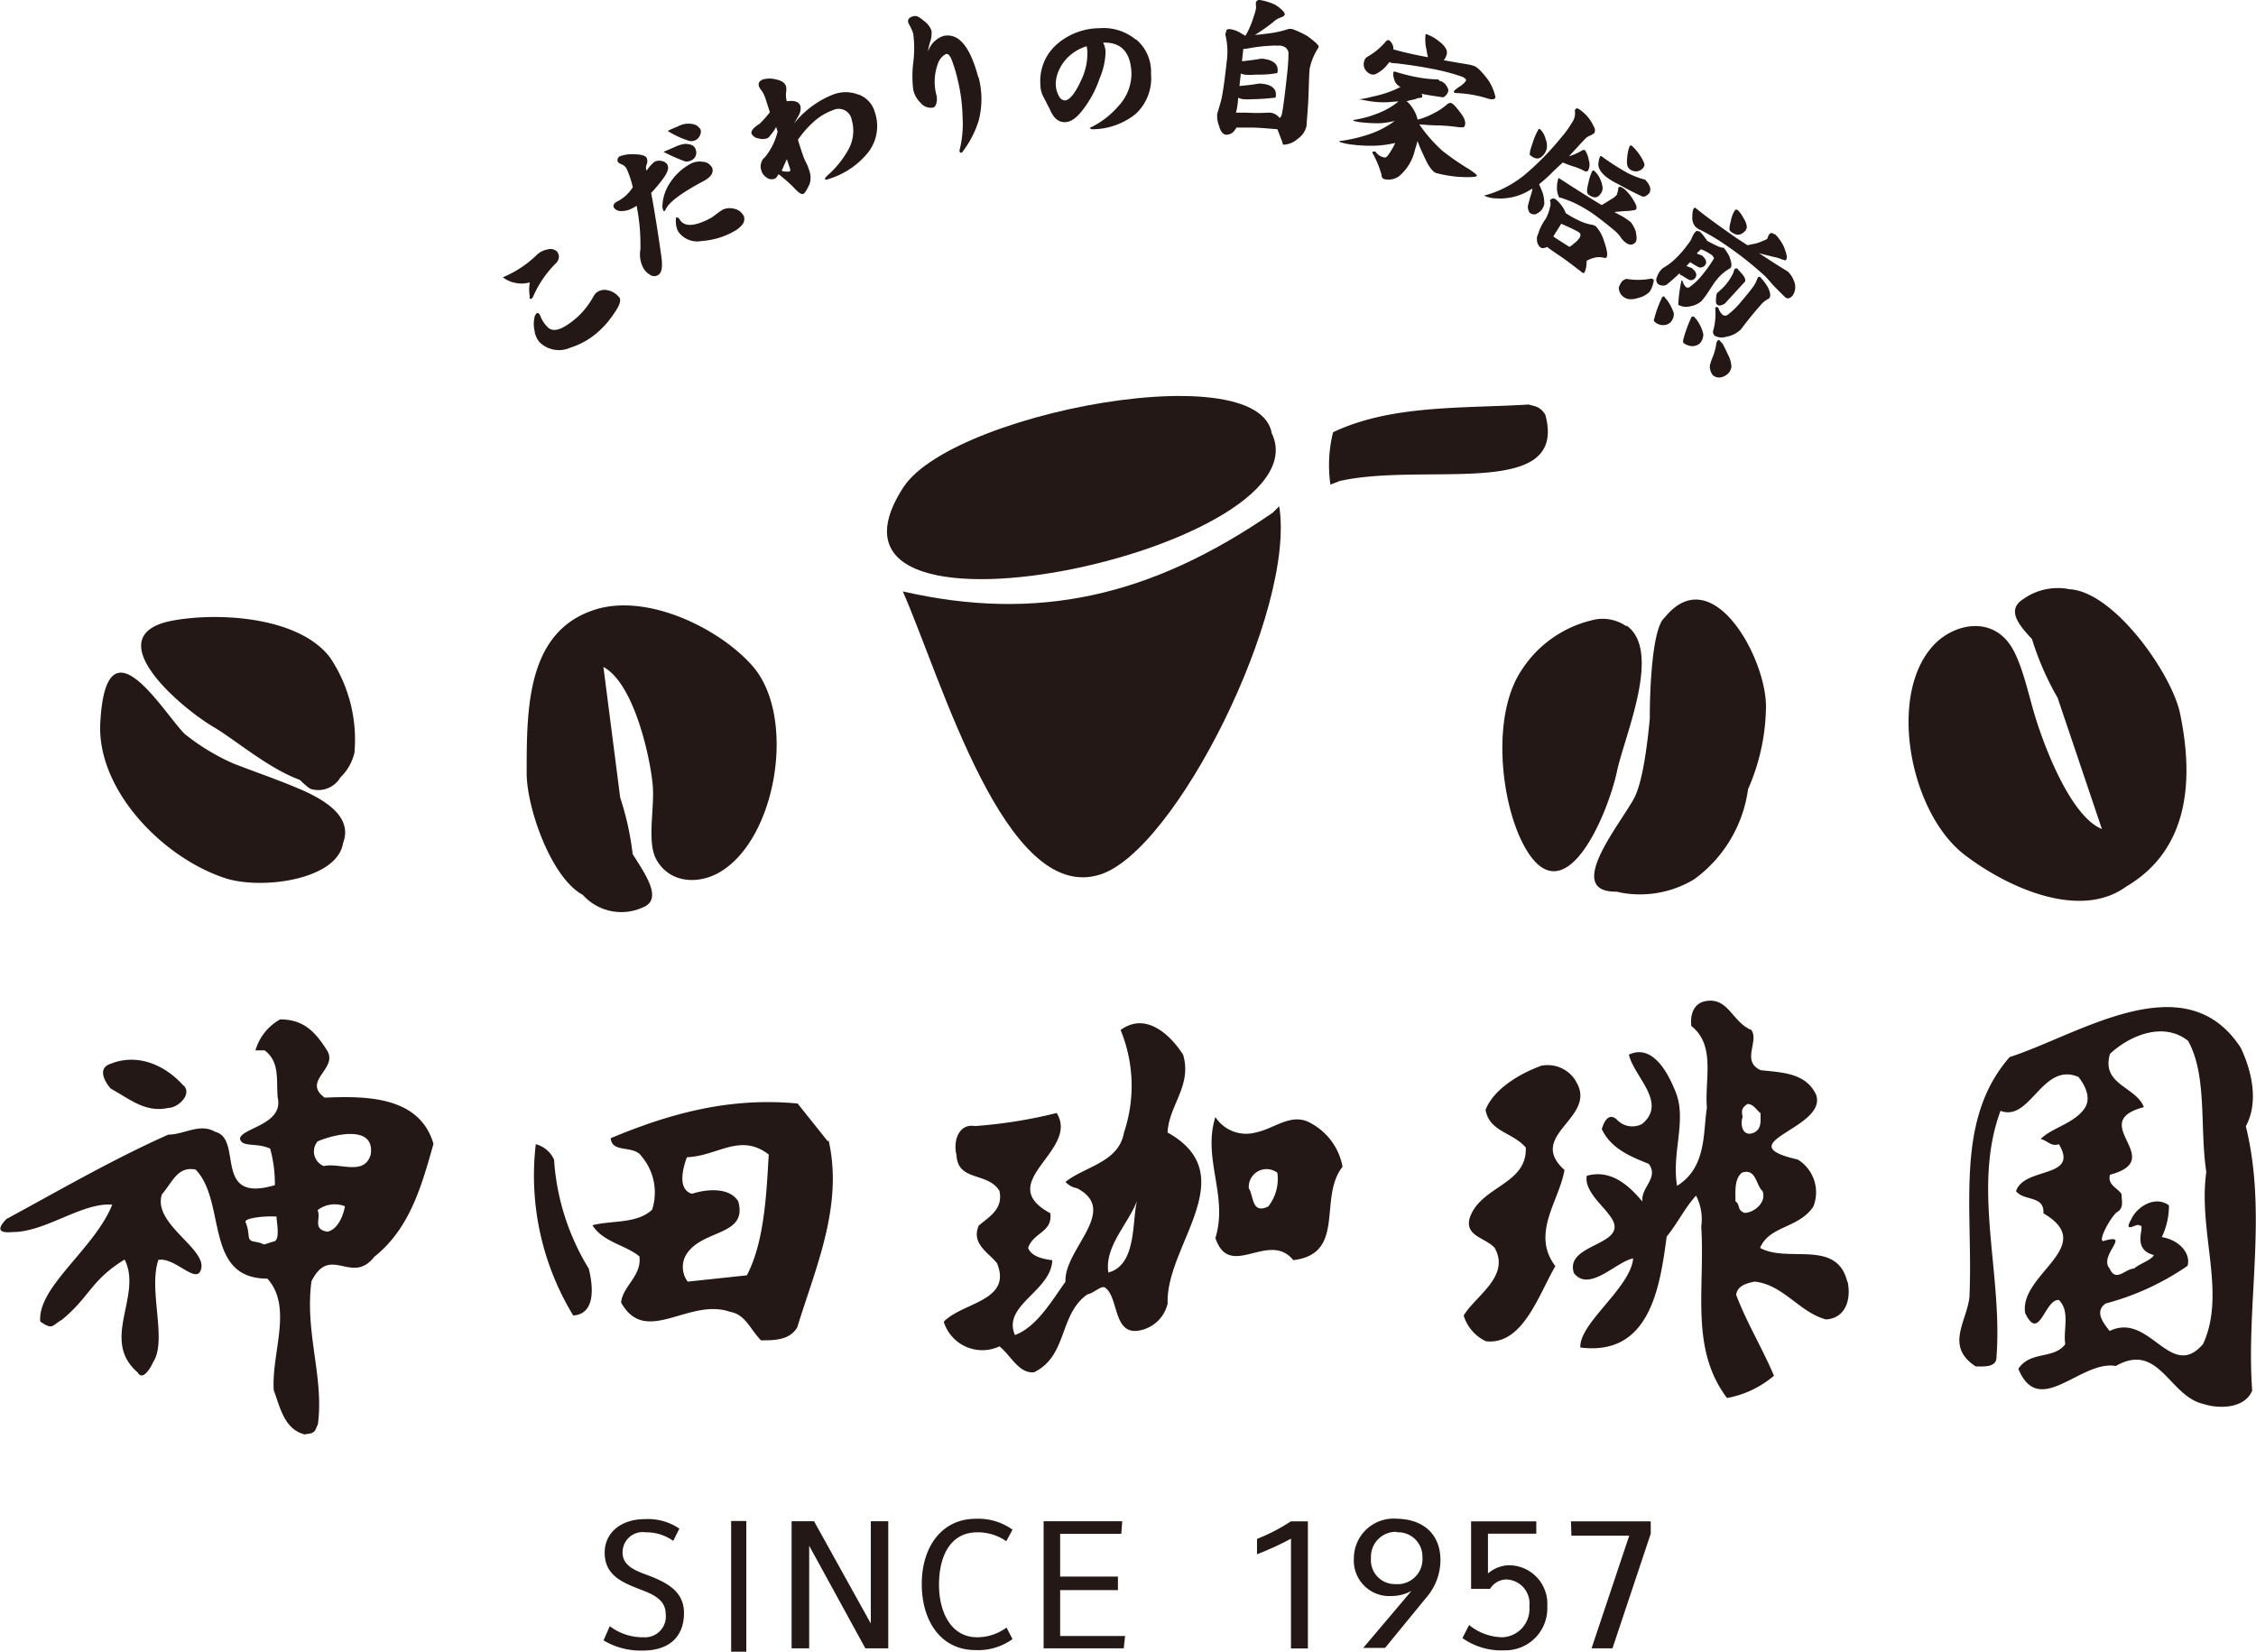 <svg xmlns="http://www.w3.org/2000/svg" viewBox="0 0 195.16 142.91"><defs><style>.cls-1{fill:#231815;}</style></defs><g id="レイヤー_2" data-name="レイヤー 2"><g id="レイヤー_1-2" data-name="レイヤー 1"><path class="cls-1" d="M55.68,141.66a1.8,1.8,0,0,0,1.91-2c0-1.48-1.55-1.86-2.64-2.31-1.31-.53-2.64-1.19-2.64-3s1.5-2.91,3.46-2.91a4.83,4.83,0,0,1,3,.82l-.53,1.06a4,4,0,0,0-2.38-.74,1.74,1.74,0,0,0-2,1.78c0,1.35,1.67,1.7,2.66,2.12,1.31.56,2.65,1.29,2.65,3.08,0,2.16-1.4,3.25-3.54,3.25a6.24,6.24,0,0,1-3.42-.88l.54-1.23A4.69,4.69,0,0,0,55.68,141.66Z"/><path class="cls-1" d="M64.56,131.6v11.31H63.25V131.6Z"/><path class="cls-1" d="M74.86,142.62,70,133.74v8.88H68.48v-11h1.94l4.91,8.85v-8.85h1.51v11Z"/><path class="cls-1" d="M87.05,133.35a4.28,4.28,0,0,0-2.51-.77c-2.37,0-3.31,2.13-3.31,4.53s1.06,4.55,3.3,4.55a4.27,4.27,0,0,0,2.54-.84l.52,1a5.08,5.08,0,0,1-3.2.95c-3,0-4.65-2.52-4.65-5.71,0-3.34,1.83-5.65,4.65-5.65a5.08,5.08,0,0,1,3.2.94Z"/><path class="cls-1" d="M91.71,141.55h5.62l-.12,1.07H90.28v-11h6.8L97,132.71H91.71v3.7h5v1.17h-5Z"/><path class="cls-1" d="M111.67,131.63h1.47v11h-1.46v-9.5a26.33,26.33,0,0,1-2.94,1.35v-1.33A15.85,15.85,0,0,0,111.67,131.63Z"/><path class="cls-1" d="M124.61,135a5,5,0,0,1-1.28,3.29l-3.51,4.29h-1.89l4.17-4.93a3.57,3.57,0,0,1-1.69.44,3.07,3.07,0,0,1-3.29-3.26,3.44,3.44,0,0,1,3.68-3.43C123.19,131.44,124.61,132.79,124.61,135Zm-3.79-2.46a2.15,2.15,0,0,0-2.22,2.26,2.07,2.07,0,0,0,2.12,2.26,2.16,2.16,0,0,0,2.33-2.32A2.1,2.1,0,0,0,120.82,132.58Z"/><path class="cls-1" d="M130,141.66a2.45,2.45,0,0,0,2.3-2.68,2.07,2.07,0,0,0-2-2.32,1.68,1.68,0,0,0-1.4.81h-1.64v-5.84h5.64v1.07h-4.18v3.44a2.92,2.92,0,0,1,1.74-.71,3.33,3.33,0,0,1,3.39,3.55,3.63,3.63,0,0,1-3.71,3.81,5.81,5.81,0,0,1-3.63-1.06l.58-1.13A4.65,4.65,0,0,0,130,141.66Z"/><path class="cls-1" d="M135.9,131.63h6.9v1.07l-3.31,9.92h-1.81l3.26-9.75h-5Z"/><path class="cls-1" d="M109.47,36.62c8.08,10.23-41.65,21.46-31.32,5.54,4.47-6.89,35-12.25,31.65-2.85"/><path class="cls-1" d="M110.66,43.8l-.56.56c-10.57,7.28-20.38,9.47-32,6.81,3.38,7.68,8.84,27,17,24.52C101.66,73.74,112.12,52.8,110.66,43.8Z"/><path class="cls-1" d="M132.24,35c-5.65.35-11.89,0-16.92,2.4a11.8,11.8,0,0,0-.23,4.53l.8-.31c7.4-1.67,19.81,1.7,17.79-5.74C133.21,35.14,132.79,35.17,132.24,35Z"/><path class="cls-1" d="M65.07,57.59c-2.85-3.22-9-6.24-13.51-4.87v0c-6,1.84-6,8.55-6,14.17,0,3,2.11,9.06,4.86,10.54a4.47,4.47,0,0,0,5.17,1.09c1.77-.68.31-2.77-.86-4.62A24.92,24.92,0,0,0,53.65,69L52.2,57.71c2.61,1.39,4,7.61,4.25,10.07.23,2-.53,5,.32,6.57,1.16,2.11,3.68,2.18,5.5,1.11C67.22,72.55,68.93,61.94,65.07,57.59Z"/><path class="cls-1" d="M188.59,61.73c-.71-3.43-5.7-10.54-9.57-10.75a5.14,5.14,0,0,0-4,.86c-1.43.91-.45,2.17.76,3.45A24.79,24.79,0,0,0,178,60.38l3.83,11.35c-2.73-1.11-5-7.21-5.75-9.66-.65-2.07-1.23-5.18-2.44-6.61-1.64-1.94-4.28-1.49-6,0C163.13,59.52,165.08,70.28,170,74c3.85,2.92,10,5.58,13.93,2.71C189.4,73.49,189.78,67.44,188.59,61.73Z"/><path class="cls-1" d="M190.58,116.29c-2.82,3.27-4.61-2.82-8.08-1.13-.55-.69-1.34-1.69-.34-2.38a22.53,22.53,0,0,0,7.08-3.26c.31-1.14-.82-2.27-2.23-2.48a6.34,6.34,0,0,0,.62-2.75c-1.24-.9-2.79.17-3.24,1.17-.82,1.41.59.27.66.58.72-.17-.83,2,1.27,2.55-.14.41-1.51.89-1.69,1.17-.79,0-1.58,1.24-2.13,0-1-1.14,2-3.13-.55-2.38-.45,0,.45-1.78,1.13-2.47.69-.35.45-1,.45-1.59-.34-.55-1.24-.79-1-1.68,5.06-1.34-2.13-4.51,2.93-5.85-.69-1.79-3.72-1.93-2.93-4.61,1.69-1.58,4.61-2.82,6.75-1.13,1.68,3,1,7.53,1.58,11.35-.72,5.23,1.75,10.49-.28,14.89m3.72-18.88c1.13-2.14.45-4.82-.45-6.74-4.81-7.43-14-1.14-20,.79-4.82,5.5-3.13,13.14-3.48,20.77-.24,2.14-2.13,4.27.55,6,.69,0,1.79.1,1.79-.8.55-7.29-2.13-14.62.35-21.32,2.58,1,3.61-4.27,6.74-2.93.55.69,1.13,1.79.55,2.69-.9,1.34-2.82,1.68-3.82,2.68.55.1.89.69,1.58.45,1.79,3-3,1.92-3.71,4.06.68.89,2.47.34,2.37,1.92,4.82,2.82-2.13,5.26-1.58,8.63,1.24,2.59,1.68-1.23,2.92-1.13,1,1,.35,2.58.55,3.82-1,1.34-3,.55-4.06,2.13,1.79,4.37,5.4-.79,8.43-.24,3.71-2.13,4.61,2.58,7.53,3.27,1.34.45,3.61.45,4.27-1.14-.55-7.46,1.34-15.23-.55-22.87"/><path class="cls-1" d="M15.91,93.93c.72.8-.55,1.93-1.34,1.93-2,.45-3.38-.79-5-1.68-.58-.66-1.13-1.79,0-2.14,2.48-1,4.89.28,6.3,1.89"/><path class="cls-1" d="M136.34,93.59c1.92,3.13-4.37,4.61-1,7.64-.45,2.68-2.93,5.5-.79,8.32-1.45,2.48-2.82,6.85-6,6.5a3.59,3.59,0,0,1-1.93-2.23c1-1.69,4.06-3.38,2.68-5.85-.79-.9-2.68-1-2.13-2.68,1-2.69,4.95-2.82,4.82-6-1.14-1.34-3.13-1.34-3.48-3.26.69-1.79,2.93-3.13,4.82-3.82a2.84,2.84,0,0,1,3,1.34"/><path class="cls-1" d="M47.93,100.33a20.55,20.55,0,0,0,3,9.43c.34,1.34.69,3.92-1.34,4.06A23.25,23.25,0,0,1,46.35,99a2.38,2.38,0,0,1,1.58,1.34"/><path class="cls-1" d="M64.65,110.34l-5.16.55a2.13,2.13,0,0,1-.24-2.13c1.24-2.48,5.5-1.69,4.61-4.82-.76-1.24-2.75-1.06-4-.65-1.13-.34-.93-1.82-.44-3.16,2.68-.11,4.6-2.14,7.08-.24-.2,3.61-.41,7.63-1.89,10.45m7-11.59L69,95.48c-5.75-.55-10.9.79-16.17,3,.11,1.34,2,.55,2.68,1.58a4.83,4.83,0,0,1,.9,4.61c-1.34,1.24-3.47.9-5.16,1.34.9,1.45,2.82,1.69,4.06,2.69.24,1.68-1.45,2.58-1.58,4,2.13,3.82,5.84-.44,9.42.8,1.34.24,1.69,1.44,2.68,2.47,1.14,0,2.48,0,3.14-1.13,1.58-5.16,4-10.53,2.71-16.17"/><path class="cls-1" d="M109.71,104.39c-1.44.69-1.24-.89-1.68-1.58a1.54,1.54,0,0,1,2.47-1.34,3.85,3.85,0,0,1-.79,2.92m3.72-7.19c-1.69-1-3.13.45-4.82.79a3.17,3.17,0,0,1-3.47-1.34c-1.14,3.58,1.13,6.85,0,10.46,1.23,3.71,4.61-.69,6.74,1.92,4.61-.55,2.13-5.4,4.26-8.08a5.37,5.37,0,0,0-2.71-3.75"/><path class="cls-1" d="M150.92,104.94c-.69-.24-.34-.69-.79-1,0-.89-.1-1.92.55-2.47,1.24-.45,1.24,1.13,1.79,1.58.38,1-.76,1.89-1.55,1.89m.24-9.42c.55,0,.79.55,1.14.79,0,.69.1,1.34-.55,1.68-1,.45-1.24-.69-1-1.34-.14-.69,0-.82.41-1.13m8.64,15.37c-.9-3.71-5.16-1.58-7.54-2.92.8-1.93,3.37-1.69,4.61-3.58a3.34,3.34,0,0,0-1.34-4.06c-6.29-1.44,2.58-2.68,1.58-5.6-.89-1.93-3-1.93-4.81-2.14-1.69-.79-.11-2.47-.79-3.47-1.69-.69-2-2.93-4.06-2.48-1,.24-1.24,1.24-1.14,2.13,2.14,1.69,1.14,4.61,1.35,7.09-.35,2.13,0,5.13-2.58,6.74-.49-2.82.85-5.67-.11-8.08-.58-1.48-1.93-4.27-4.06-3.27.45,1.93,3.37,4.16,1.14,6a1.81,1.81,0,0,1-2.14-.34c-.79-.79-1.23.34-1.34.79.79,1.68,2.48,2.37,4.06,3,.9,1.23-.69,2-.55,3.26-1.13-1.34-2.68-2.82-4.81-2.23-.25,1.24,1.34,2.54,1.89,3.33,2.3,2.76-3.92,2.38-3,5.1,1.34,1.68,3.65-1,5.12-1.28-.24,2.58-4.67,5.58-4.57,7.71,6,.76,6.88-5.16,7.47-9.6.93-1.13,1.61-2.54,2.54-3.54a4.47,4.47,0,0,1,.45,2.68c.34,5.4-1,10.56,2.23,14.83a8.63,8.63,0,0,0,4.06-1.93c-1-2.37-2.37-4.61-3.27-7,.11-.79.9-1,1.59-1.14,2.47.24,3.92,2.69,6.19,3.27,1.65-.1,2.2-1.69,1.86-3.27"/><path class="cls-1" d="M95.88,110.1c-.34-2.24,1.69-4.16,2.48-6.19-.45,1.72,0,5.54-2.48,6.19M101,98c.11-2.37,2.14-4.06,1.35-6.74-1.14-1.79-3.27-3.72-5.41-2.14A12.69,12.69,0,0,1,97.23,98c-.45,2.58-3.38,2.92-5.06,4.26a1.76,1.76,0,0,0,1,.55c3.71,1.93-1.14,5.27-1,8.09-1.14,1.58-2.48,3.92-4.37,4.61-1.13-2.58,3.13-3.79,3.23-6.47-.68-.1-1.79-.27-2.09-1.07.44-1.34,2.13-1.34,1.92-3-5-2.69,2.58-5.4.55-8.67a41.55,41.55,0,0,1-7.08,1.13c-1.35-.24-1.9,1.24-1.59,2.48.11,2.37,2.69,1.45,3.72,3.13.34,1.58-.9,2.24-1.79,3-.69,1.58.89,2.37,1.58,3.26,1.34,3.27-3,3.38-4.61,5.06a3.49,3.49,0,0,0,4.82,2.13c1,.8,1.68,2.38,3,2.24,2.92-1.44,2.13-5,4.61-6.74.55-.1,1.2-.79,1.51-.59,1.17.76.72,3.93,2.75,3.75a3.07,3.07,0,0,0,2.68-2.37c-.2-5,6.64-11.08,0-14.79"/><path class="cls-1" d="M32.07,99.89c-.55,1.89-2.68.68-4.06,1a1.36,1.36,0,0,1-.54-2.13c1.23-.55,5-1.55,4.6,1.14m-3.74,6.67c-1.35-.21-.52-1.17-.86-1.86a2.41,2.41,0,0,1,2.37-.34c-.14.82-.62,2-1.51,2.2m-4.72.86c-1.27.41-.34.21-1.61,0-.76-.14-.28-.55-.76-1.69-.14-.31,1.41-.55,2.68-.48,0,.45.38,2.17-.31,2.17m4.44-12.49c-1.93-1.44,1.24-2.48.24-4.06s-2-2.68-4.06-2.68a4.51,4.51,0,0,0-2.13,2.68h.79c1.34,1,1,2.58,1.13,4.06.56,2.38-3.16,2.65-3.26,3.58.17.79,1.41.31,2.61.86a11.53,11.53,0,0,1,.41,3.16c-5.43,1.62-2.71-4-5.16-4.61-1.34-.79-2.68.24-4.06.24-4.81,2.14-9.42,4.82-14,7.3-1.1,1.13-.27,1.2.55,1.13,2.82,0,6-2.58,8.6-2.37-1.55,3.85-6.47,7.09-6.23,10.11,1.1.76,1,.35,1.86-.14,2.45-2,2.51-3.43,5.44-5.22,1.58,3.13-2.14,6.94,1.13,9.77.45.79,1.14-.45,1.34-.9,1.24-1.89-.44-6.23.45-8.84,1.34-.24,3,1.82,3.58,1.07,1.1-1.86-4.16-4.06-3.27-6.75.89-1,1.34-2.47,2.92-2.13,2.69,2.82.69,9.43,6.2,9.43,2.23,2.47.34,6.4.55,9.66.55,1.45.89,3.37,2.68,3.82l.58-.1c.35-.21.28-.14.56-.79.54-4.06-1.14-7.88-.56-12.35,1.62-3.27,3.48.38,5.44-2.13,3.13-2.48,4.13-6.3,5.12-9.77-1.23-4.23-6.08-4.13-9.42-4"/><path class="cls-1" d="M25.6,68.13c-1.77-.74-3.62-1.37-5.41-2.07A18.73,18.73,0,0,1,16,63.52c-1.8-1.72-6.79-10.4-7.32-1.06C8.31,68.28,14.05,74.23,19.54,76c3.17,1,9.66.11,10.14-3.07a3.58,3.58,0,0,0,.11-.35C30.35,70.26,27.33,68.85,25.6,68.13Z"/><path class="cls-1" d="M28.55,56.89c-2.7-3.55-9.67-3.93-13.64-3.19-6.56,1.24.51,7.39,3.56,9.2,1.73,1,4.74,3.58,7.4,4.55l.13.08a2.7,2.7,0,0,0,.44.4,1.75,1.75,0,0,0,.44.33,2.22,2.22,0,0,0,2.57-1,4.33,4.33,0,0,0,1.21-2.12A12.75,12.75,0,0,0,28.55,56.89Z"/><path class="cls-1" d="M140.7,54.12l0,.07a3.61,3.61,0,0,0-2.6-.61,10,10,0,0,0-6.47,4.4c-2.65,3.93-1.82,11.58.28,15.32,3.47,6.17,7.25-3,8-6.7C140.62,63.46,143.77,56.27,140.7,54.12Zm3.3-.68c-1.05.85-1.29,6.05-1.28,8.74-.2,2.08-.57,5.21-1.28,6.73-1,2.07-6.28,8.24-1.67,8.24.16,0,.33.06.49.09a9.05,9.05,0,0,0,6.31-1.17,11.57,11.57,0,0,0,4.65-7.79,18.1,18.1,0,0,0,1.55-7.22C152.72,56.75,148.05,48.41,144,53.44Z"/><path class="cls-1" d="M53.55,25.7c.21.23.08.7-.42,1.4a7.86,7.86,0,0,1-1.22,1.46,6.55,6.55,0,0,1-2.57,1.52,2.39,2.39,0,0,1-2.67-.48,1.89,1.89,0,0,1-.43-1,2.66,2.66,0,0,1,0-1.16.71.71,0,0,1,.16-.31.15.15,0,0,1,.22,0l.1.15a2.76,2.76,0,0,0,.63,1c.49.55,1.39.24,2.67-.91a7.06,7.06,0,0,0,1.3-1.69,1.57,1.57,0,0,1,.23-.32,1.12,1.12,0,0,1,1-.25,1.66,1.66,0,0,1,.93.52m-5.26-3.8a.65.65,0,0,1,.12.49.85.85,0,0,1-.27.48,9.24,9.24,0,0,0-1.92,2.79.65.65,0,0,1-.14.23c-.08.05-.11.07-.18,0a.17.17,0,0,1,0-.16,3.66,3.66,0,0,1,0-1.23,2.43,2.43,0,0,1-1.21.05,2.49,2.49,0,0,1-1.12-.49,9.33,9.33,0,0,0,2.88-1.88,1.81,1.81,0,0,1,1-.53.83.83,0,0,1,.87.25"/><path class="cls-1" d="M57.75,14.29c.12.25,0,.58-.27,1a11.79,11.79,0,0,1-1.15,1.4c.26,1.38.55,3.17.87,5.41.14,1,.06,1.52-.29,1.71a.64.64,0,0,1-.7-.05,1.52,1.52,0,0,1-.61-.68,2.46,2.46,0,0,1-.2-1.5,17.18,17.18,0,0,0-.33-3.78,1.79,1.79,0,0,1-.34.2,1.85,1.85,0,0,1-1,.26.71.71,0,0,1-.62-.29c-.11-.21,0-.42.39-.59a3.47,3.47,0,0,0,1.24-1.18,7.94,7.94,0,0,0-.55-1.63.83.83,0,0,0-.39-.34,1.12,1.12,0,0,1-.33-.19.36.36,0,0,1,.16-.52,3,3,0,0,1,1.23-.17c.61,0,1,.13,1.08.31a.72.72,0,0,1,0,.57.65.65,0,0,0,0,.54,3,3,0,0,1,.68-.77.88.88,0,0,1,.62-.07.73.73,0,0,1,.52.35m6.57,4.37a.78.78,0,0,1-.08.74,2.27,2.27,0,0,1-.76.63,6.52,6.52,0,0,1-2.78.83A2,2,0,0,1,58.65,20a2,2,0,0,1-.18-1c0-.09,0-.16.05-.18s.17,0,.25.13c.39.7,1.28.68,2.71-.08A5,5,0,0,0,62,18.5c.25-.19.44-.3.51-.36a1.53,1.53,0,0,1,1-.08,1.18,1.18,0,0,1,.81.6m-2.76-4.25c.24.46,0,.89-.72,1.27-1.88,1-3,1.83-3.26,2.45-.07.15-.16.19-.2.07a1,1,0,0,1-.08-.29A3.85,3.85,0,0,1,58,15.76a4.87,4.87,0,0,1,1.72-1.58A1.7,1.7,0,0,1,60.81,14a.89.89,0,0,1,.75.46m-1.4-1.57a.73.73,0,0,1-.39,1,.83.83,0,0,1-.52.07,16.32,16.32,0,0,1-1.85-.82c.35-.16.72-.3,1.08-.47a2.93,2.93,0,0,1,.75-.22c.51,0,.83.14.93.43m.4-1.77a.63.63,0,0,1,0,.58.8.8,0,0,1-1,.48,8,8,0,0,1-1.8-.84,9.06,9.06,0,0,1,.86-.38,1.93,1.93,0,0,1,.9-.25c.52,0,.83.14,1,.41"/><path class="cls-1" d="M74.24,8.18a3,3,0,0,0-2.17,0,8.1,8.1,0,0,0-3.38,2.51c.24-.42.4-.68.46-.82a1.12,1.12,0,0,0,.09-.7c-.12-.37-.52-.5-1.18-.41A2.15,2.15,0,0,1,68,8,1.48,1.48,0,0,0,68,7.47c-.11-.32-.39-.5-.88-.6a2.16,2.16,0,0,0-1.11,0c-.31.11-.45.33-.35.61a1.33,1.33,0,0,0,.24.38,2.86,2.86,0,0,1,.28.55l.42,1.3a9.27,9.27,0,0,1-.89,1c-.54.34-.75.61-.7.84a.75.75,0,0,0,.59.42,1.21,1.21,0,0,0,.75,0c.09,0,.21-.15.38-.37a3.11,3.11,0,0,0,.41-.62l.13.4a5.59,5.59,0,0,1-1.08,2.2,1,1,0,0,0-.34.51,1,1,0,0,0,0,.62,1.09,1.09,0,0,0,.45.64.7.7,0,0,0,.65.13c.15,0,.27-.19.4-.41a12.92,12.92,0,0,1,1.32,1.16c.37.41.63.59.78.56s.33-.32.58-.85a1.75,1.75,0,0,0,0-1.11,4.92,4.92,0,0,0-.23-.63,5.57,5.57,0,0,1-.33-.73c-.19-.57-.33-1-.44-1.38a8.52,8.52,0,0,1,1.37-1.56,5,5,0,0,1,1.66-1,1.14,1.14,0,0,1,1.62.84A3.37,3.37,0,0,1,73.36,13a8.42,8.42,0,0,1-1.81,2.21c-.13.13-.2.24-.18.29s.1.07.27,0A7,7,0,0,0,75,13.31a3.7,3.7,0,0,0,.69-3.57,2.27,2.27,0,0,0-1.41-1.56m-6,6.66a1.53,1.53,0,0,1-.66-.06c.2-.45.34-.79.45-1l.29.86c0,.12,0,.18-.08.2"/><path class="cls-1" d="M84.65,6.67a7.35,7.35,0,0,1,0,3.81,8.71,8.71,0,0,1-1.33,2.58c-.07.11-.12.15-.18.16s-.2-.09-.1-.35a9.32,9.32,0,0,0,.23-2.72A14.84,14.84,0,0,0,82.87,7a13.16,13.16,0,0,0-.58-1.92c-.15-.31-.3-.46-.47-.4a1.48,1.48,0,0,0-.7.87A4.52,4.52,0,0,0,81,8.2a1.45,1.45,0,0,1,0,.75c-.08.23-.15.33-.3.36a1.13,1.13,0,0,1-1.06-.41A2.22,2.22,0,0,1,79,7.75,9.77,9.77,0,0,1,79,5.44a9.64,9.64,0,0,0,0-2.53,3.22,3.22,0,0,0-.22-.54c-.11-.23-.2-.36-.2-.39-.09-.29.06-.48.41-.57s.54.08.94.4a1.86,1.86,0,0,1,.65.83,2.33,2.33,0,0,1-.12,1,3.87,3.87,0,0,0-.18.83,2.09,2.09,0,0,1,1.34-1.36c1.3-.28,2.29.89,3,3.55"/><path class="cls-1" d="M98.27,3.44a4.39,4.39,0,0,0-3.17-1,5.66,5.66,0,0,0-3.74,1.45A4.21,4.21,0,0,0,90,7.3a2.26,2.26,0,0,0,.27,1.09c.18.33.34.69.52,1,.33.82.75,1.18,1.32,1.18s1.09-.42,1.69-1.24a9.31,9.31,0,0,0,1.33-2.56,6.16,6.16,0,0,0,.51-2.29,1.9,1.9,0,0,0-.21-.79c1.57-.06,2.39.85,2.45,2.66A4.12,4.12,0,0,1,96.73,9.2,7.44,7.44,0,0,1,94.41,11c-.06,0-.12.06-.12.09s.15.12.39.09a6,6,0,0,0,3.56-1.32A4.2,4.2,0,0,0,99.57,6.4a3.65,3.65,0,0,0-1.3-3M93.5,7c-.51,1.12-1,1.66-1.36,1.69a.62.62,0,0,1-.54-.39,2.18,2.18,0,0,1-.27-1,2.88,2.88,0,0,1,.24-1.14,3.67,3.67,0,0,1,.73-1.12A4,4,0,0,1,94,4a2.25,2.25,0,0,1,.06.36A5.33,5.33,0,0,1,93.5,7"/><path class="cls-1" d="M108.65.29a1.61,1.61,0,0,0,0,.25.43.43,0,0,1,0,.19,3,3,0,0,1-.16.59A8.12,8.12,0,0,1,108,2.61a4.11,4.11,0,0,1-.27.49,1.62,1.62,0,0,0-.28-.16,2.37,2.37,0,0,0-1.05-.42c-.21,0-.31,0-.33.23A.84.84,0,0,0,106,3a6,6,0,0,1,.13,2.24c-.14,1.26-.27,2.31-.42,3.11-.07.38-.23.88-.42,1.53l0,.15a2.31,2.31,0,0,0,.17.87c.13.5.34.73.61.76a.91.91,0,0,0,.57-.2,1.67,1.67,0,0,0,.32-.42c.24,0,.7,0,1.34,0s1.48.09,2.2.14c.12.29.23.6.37.95s.08.38.14.39a1.92,1.92,0,0,0,1.24-.5,1.84,1.84,0,0,0,.78-1.15c0-.27.07-.91.13-1.9s.06-2.09.13-3A5.31,5.31,0,0,1,114,4.2a.37.37,0,0,0,.08-.15c0-.15-.34-.46-1-.94a8.32,8.32,0,0,0-1.3-.6,1.29,1.29,0,0,0-.33,0,8.76,8.76,0,0,1-1.94.41c-.34.05-.64.08-.95.1.46-.28,1-.65,1.56-1.09a1.79,1.79,0,0,1,.71-.43c.19-.07.3-.15.31-.27s-.25-.46-.85-.83A5.26,5.26,0,0,0,109,0a.31.31,0,0,0-.37.29m-1.47,8.19a2,2,0,0,0,.35.1,5.6,5.6,0,0,0,.88,0c.55,0,1.16-.05,1.81-.12.12,0,.16,0,.17-.14.07-.62-.34-1-1.24-1.08a1.1,1.1,0,0,0-.28,0c-.5.09-1.05.15-1.63.2l.12-1.08a1.21,1.21,0,0,0,.36.1,4.54,4.54,0,0,0,.88,0c.55,0,1.16,0,1.78-.12.09,0,.15,0,.16-.14.08-.62-.34-1-1.23-1.11a1.1,1.1,0,0,0-.28,0c-.5.09-1,.15-1.57.21l.05-.48.07-.6a.84.84,0,0,0,.25,0,14.45,14.45,0,0,1,2.58-.28.61.61,0,0,0,.27,0,1.06,1.06,0,0,1,.53.16.66.66,0,0,1,.27.6c0,.61-.07,1.36-.18,2.29-.16,1.41-.28,2.4-.4,2.93-.05.15-.09.24-.19.28a1.15,1.15,0,0,0-.79-.45h-.31a13.56,13.56,0,0,1-1.67,0c-.34,0-.67,0-1,0a6.18,6.18,0,0,0,.19-1.31"/><path class="cls-1" d="M124.62,7a1.49,1.49,0,0,1,.42.29c.19.28.29.47.24.62a.83.83,0,0,1-.2.34c-.1.1-.18.17-.28.17-.6-.1-1.21-.17-1.84-.31a.31.31,0,0,1,.06.31s-.08.06-.23.05a1.15,1.15,0,0,0-.36.11l-.75.17a2.41,2.41,0,0,1,.55.65,2.67,2.67,0,0,1,.4.95,5.58,5.58,0,0,0,1.3-.5A5.62,5.62,0,0,0,125.22,9a.41.41,0,0,1,.31-.09c.2.07.45.37.83.87s.46.85.34,1.13c0,.11-.2.12-.48.1a16.62,16.62,0,0,0-1.76-.16c-.75,0-1.3-.07-1.68-.09a12.81,12.81,0,0,0,2,2.29,22.25,22.25,0,0,0,2.34,1.61c.44.3.67.47.64.56s-.62.15-1.73.07a11.27,11.27,0,0,1-1.8-.32c-.23-.08-.43-.33-.71-.77a20.65,20.65,0,0,1-.9-2l0,0a6.09,6.09,0,0,1-.21.73A4.15,4.15,0,0,1,121,15.27a1.61,1.61,0,0,1-1.25.23.34.34,0,0,1-.23-.36,9,9,0,0,0-.8-1.93c0-.12.13-.12.3-.07,0,0,0,.08.14.18a1.08,1.08,0,0,0,.54.29c.14.05.26,0,.42-.24a6.43,6.43,0,0,0,.58-1,9.49,9.49,0,0,1-1.83.24,13.86,13.86,0,0,1-2-.11,5.14,5.14,0,0,1-.89-.19c-.08,0-.13-.08-.12-.1a13.33,13.33,0,0,0,2.6-.6,7.89,7.89,0,0,0,2.2-1.15,7.3,7.3,0,0,1-1.23.2,11.67,11.67,0,0,1-1.6-.07,3.19,3.19,0,0,1-.68-.12c-.06,0-.08-.06-.07-.09a9.07,9.07,0,0,0,2-.53,6.5,6.5,0,0,0,1.9-1.07c-.39,0-.78.07-1.16.07a8,8,0,0,1-1.42-.11l-.75-.14-.15,0a7.61,7.61,0,0,0,1.23-.24,10.14,10.14,0,0,0,1.64-.48,6.89,6.89,0,0,0,.78-.36,1,1,0,0,1-.56-.72,1.25,1.25,0,0,1-.06-.52.12.12,0,0,1,.16-.08,15.49,15.49,0,0,0,2.44.57,11,11,0,0,0,1.3.1.35.35,0,0,0,.26.18M123.5,3a3.2,3.2,0,0,1,1,.59,2,2,0,0,1,.61.67.71.71,0,0,1,0,.57,1,1,0,0,1-.22.38c.72.14,1.5.26,2.31.4l.32.1c.26.08.64.46,1.16,1.13a4.15,4.15,0,0,1,.69,1.58c-.06.21-.32.22-.72.09a10.31,10.31,0,0,0-2.71-.46c-.14,0-.19-.09-.16-.18a3.53,3.53,0,0,1,.55-.42,1.85,1.85,0,0,0,.5-.48s0-.06-.05-.14a.91.91,0,0,0-.32-.2,17.78,17.78,0,0,0-2.66-.69c-.75-.15-1.74-.31-3-.46a1.8,1.8,0,0,1-.46-.05.26.26,0,0,1-.13-.07l-.31.37a2.84,2.84,0,0,1-.92.69.6.6,0,0,1-.39,0,1,1,0,0,1-.56-.53.91.91,0,0,1,0-.65.59.59,0,0,1,.26-.33,5.77,5.77,0,0,0,1.6-1.33c.1-.09.17-.13.26-.1s.3.25.38.59l0,.2c.84.24,1.84.47,3,.68a4.12,4.12,0,0,1-.12-.61,3.86,3.86,0,0,1-.1-1.27c0-.12.08-.13.19-.1"/><path class="cls-1" d="M134.08,17.35a.86.86,0,0,1,0,.59,3.53,3.53,0,0,1-.37,1,4.25,4.25,0,0,0-.65,1.31.78.78,0,0,0-.1.49.85.85,0,0,0,.26.63c.15.15.36.11.62,0,.17.13.51.38,1,.7.7.48,1.38,1,2.06,1.53.05,0,.09.07.15,0a1.69,1.69,0,0,0,.19-.83.25.25,0,0,0,0-.19,2.33,2.33,0,0,1,.9-.32,1.61,1.61,0,0,1,.63.05c.09,0,.16,0,.18,0,.16-.18.08-.69-.2-1.48a3.25,3.25,0,0,0-.7-1.25.74.74,0,0,0-.32-.13,4.12,4.12,0,0,1-1.14-.37,8.42,8.42,0,0,1-1.14-.64,2.8,2.8,0,0,0-.19-.4,3,3,0,0,0-.69-.8.34.34,0,0,0-.5.12M140,16.21a2.15,2.15,0,0,1-.14.65,1.38,1.38,0,0,1-.44.35c-.27.18-.55.35-.86.53-.81-.47-1.8-1.11-3-1.87-.22-.16-.44-.28-.61-.4s-.11-.05-.15,0a2.37,2.37,0,0,0-.11.78,1.76,1.76,0,0,0,.2.85s0,0,.12,0c.47.17.89.32,1.19.46a12.3,12.3,0,0,1,1.7,1c.63.46,1.25.95,1.85,1.46a2.87,2.87,0,0,1,.45.51,1.77,1.77,0,0,0,.37.41c.35.29.67.31.93,0,.1-.15.1-.45,0-.93a2.91,2.91,0,0,0-.41-.77,5.44,5.44,0,0,0-.82-.56c-.17-.08-.38-.2-.62-.34l.92-.08c.15,0,.36,0,.68-.06a.6.6,0,0,0,.27-.07c.11-.15.05-.37-.19-.77a3.94,3.94,0,0,0-.81-1c-.27-.19-.39-.24-.48-.16m-2.27-1.45a4,4,0,0,0-.36,1.08c-.15.56-.16.89,0,1,.4.32.77.33,1,0a.87.87,0,0,0,.23-.51,2,2,0,0,0-.19-.77,2,2,0,0,0-.51-.74c-.06-.08-.12-.09-.18,0m4.42.7a7.45,7.45,0,0,1-1.34-.52,21.25,21.25,0,0,1-2.27-1.45.1.1,0,0,0-.15,0,1.38,1.38,0,0,0-.13.5c-.09.38.1.78.58,1.2a5.18,5.18,0,0,0,1.08.67c.71.4,1.42.77,2.12,1.09a.38.38,0,0,0,.33-.06,1.37,1.37,0,0,0,.29-.24.73.73,0,0,0,0-.63,1.58,1.58,0,0,0-.29-.43.29.29,0,0,0-.23-.13M141,12.59a3.09,3.09,0,0,0-.23,1c-.07.5,0,.82.1.93a.82.82,0,0,0,1.28,0,.41.41,0,0,0,.09-.38,3.54,3.54,0,0,0-.4-.74,3.94,3.94,0,0,0-.67-.78.14.14,0,0,0-.17,0m-4.7-3.18a.22.22,0,0,0-.06.18,1.37,1.37,0,0,1-.26,1,8.46,8.46,0,0,1-.92,1.27,23.83,23.83,0,0,1-3.23,3.29,9.87,9.87,0,0,1-2.06,1.26,8.54,8.54,0,0,1-1.39.48l0,0a2.33,2.33,0,0,0,1,.24,4.92,4.92,0,0,0,2.62-.52c.18-.1.36-.19.57-.33a3.53,3.53,0,0,1-.19.72c-.1.4-.19.68-.21.81a1,1,0,0,0,.15.56.61.61,0,0,0,.5.14,1.44,1.44,0,0,0,.49-.32,1.33,1.33,0,0,0,.28-.54,3,3,0,0,0-.14-1c-.1-.26-.21-.52-.31-.74a12.37,12.37,0,0,0,1-.88c.3-.31.66-.64,1.05-1,.2.08.46.19.85.32a5.37,5.37,0,0,1,1,.4.29.29,0,0,0,.33,0,1.13,1.13,0,0,0,.07-.92,2.09,2.09,0,0,0-.34-.88s-.09,0-.17,0a5.78,5.78,0,0,1-.92.45l-.29.09c.43-.44.87-.94,1.35-1.45a1.34,1.34,0,0,1,.56-.37l.28-.17a.56.56,0,0,0-.05-.6,3.37,3.37,0,0,0-1-1.29c-.3-.25-.47-.33-.55-.21m-3.25,1.82a5.58,5.58,0,0,0-.5,1.2c-.23.62-.28,1-.16,1,.42.34.75.36,1.08,0a1.31,1.31,0,0,0,.33-.61,1.67,1.67,0,0,0-.11-.83,1.74,1.74,0,0,0-.43-.79c-.1-.08-.16-.09-.21,0m2,8.14.67.3a8.49,8.49,0,0,1,.89.46q.24.23-.09.6a1.72,1.72,0,0,1-.36.34,2.13,2.13,0,0,1-.4.3c-.15-.1-.34-.2-.54-.34-.36-.23-.64-.4-.86-.56Z"/><path class="cls-1" d="M148.74,29.45c.08.05.15.17.28.29.18.34.33.65.49,1a2.36,2.36,0,0,1,.27,1,1.08,1.08,0,0,1-.24.53,1.23,1.23,0,0,1-.68.38.83.83,0,0,1-.7-.2,1.29,1.29,0,0,1-.25-.78,3.92,3.92,0,0,1,.25-.77,5.18,5.18,0,0,0,.3-1.07.59.59,0,0,1,.16-.4.12.12,0,0,1,.12,0m-2.18-2a2,2,0,0,1,.32.39,3.33,3.33,0,0,1,.47,1.1,1.2,1.2,0,0,1-.29.78,1,1,0,0,1-.67.25,1.36,1.36,0,0,1-.76-.28s-.07-.16,0-.34a11.25,11.25,0,0,1,.62-1.73.56.56,0,0,1,.1-.19c.07-.06.16,0,.24,0M144,25.73a2,2,0,0,1,.32.39,3.79,3.79,0,0,1,.48,1,1.09,1.09,0,0,1-.28.76.91.91,0,0,1-.66.25,1.06,1.06,0,0,1-.74-.31c-.06,0-.06-.14,0-.3a9.2,9.2,0,0,1,.59-1.63.85.85,0,0,1,.09-.19c.08-.06.16-.08.22,0m-1-1.47c.05,0,.05.14,0,.24a2,2,0,0,1-.33.79,2,2,0,0,1-1,.52,1.65,1.65,0,0,1-.85.09,1.15,1.15,0,0,1-.46-.23,1,1,0,0,1-.34-.76,1.59,1.59,0,0,1,.3-.56.76.76,0,0,1,.37-.19,6,6,0,0,0,2,0c.12-.06.24,0,.39.08m9.22-.17a3.73,3.73,0,0,1,.65.89c.19.42.22.72.07.88s-.06,0-.11.07a2.11,2.11,0,0,0-.65.55c-.57.64-1.14,1.35-1.68,2.07a2.38,2.38,0,0,1-1.28.64,1.26,1.26,0,0,1-1-.1.48.48,0,0,1-.08-.55,5.64,5.64,0,0,0,.14-1.86c.09-.09.16-.08.27,0a1.29,1.29,0,0,0,.34.58.36.36,0,0,0,.5,0,6.39,6.39,0,0,0,1.12-1.1c.3-.35.63-.74,1-1.23a2.75,2.75,0,0,0,.38-.69.85.85,0,0,1,.09-.19c.05-.08.14-.06.24,0m-2-.71c.11.11.28.29.46.51s.25.5.16.58l-1.63,1.78a.61.61,0,0,1-.37.23.34.34,0,0,1-.42-.06c-.08-.05-.1-.24-.06-.58a1,1,0,0,1,.07-.38l.44-.4a4.53,4.53,0,0,0,1-1.42.68.68,0,0,1,.05-.19.19.19,0,0,1,.33-.07M147,20a2.44,2.44,0,0,1,.49.57,1.2,1.2,0,0,1,.19.27c.29.15.61.33.92.46a1.3,1.3,0,0,0,.42.13l.09,0a4.13,4.13,0,0,1,.49.75c.19.53.24.84.1,1s0,0-.08.06a3.86,3.86,0,0,0-1.14,1c-.09.08-.3.41-.69,1a6.46,6.46,0,0,1-.61.82,2,2,0,0,1-1,.45,1.37,1.37,0,0,1-1-.14,13.28,13.28,0,0,1,.27-2.06c0-.05.07-.06.1,0a1.14,1.14,0,0,0,.28.51.26.26,0,0,0,.35,0,5.26,5.26,0,0,0,1.05-1,12.06,12.06,0,0,0,1-1.39c.09-.09,0-.2-.13-.35a4,4,0,0,0-.36-.23,3,3,0,0,0-.6-.28l-.33.32,0,.06a1.78,1.78,0,0,0,.35.12l.08.05c.37.31.46.62.22.87a.52.52,0,0,1-.49.14,7.46,7.46,0,0,1-.65-.38l-.05,0s0-.06-.06-.07l-.32.33a3.23,3.23,0,0,0,.43.17l.07.05c.38.31.44.6.24.84a.44.44,0,0,1-.49.15,6.1,6.1,0,0,1-.69-.42l-.06,0c-.05,0-.05-.07-.11-.15a14.51,14.51,0,0,1-1.13,1,.74.74,0,0,1-.71-.07.51.51,0,0,1-.1-.61,1.67,1.67,0,0,1,.4-.67.63.63,0,0,1,.17-.14,5.22,5.22,0,0,0,1.07-.82A8.42,8.42,0,0,0,146,21.15a2.05,2.05,0,0,0,.33-.5,2.26,2.26,0,0,1,.25-.49c.17-.21.26-.23.37-.12m6.6.21a4.09,4.09,0,0,1,.75,1.06c.26.64.33,1,.22,1.15s-.17,0-.34,0a2.94,2.94,0,0,0-.74-.23l-1.27-.32c.91.59,1.69,1.1,2.31,1.47l.21.14a2.31,2.31,0,0,1,.57,1,1.29,1.29,0,0,1-.19,1.06c-.25.27-.46.31-.68.1s-.52-.52-1-1c-.26-.31-.49-.57-.68-.77a29.76,29.76,0,0,0-3.22-2.57,19.62,19.62,0,0,0-2.3-1.4,1.67,1.67,0,0,1-.49-.29,1.16,1.16,0,0,1-.3-.91c0-.42.06-.65.15-.73a.1.1,0,0,1,.15,0c.53.45,1.72,1.34,3.55,2.61l.91.59a1.14,1.14,0,0,0,.34-.07,3.17,3.17,0,0,0,1-.3,1.92,1.92,0,0,0,.36-.16.33.33,0,0,0,.07-.17,1.38,1.38,0,0,1,.11-.22c.12-.17.29-.17.46,0m-3.19-2.13a2.57,2.57,0,0,1,.53.74,1.62,1.62,0,0,1,.27.69.54.54,0,0,1-.15.4c-.39.43-.81.41-1.29,0-.09-.09-.08-.38.06-.86a2.49,2.49,0,0,1,.36-.95.16.16,0,0,1,.22,0"/></g></g></svg>